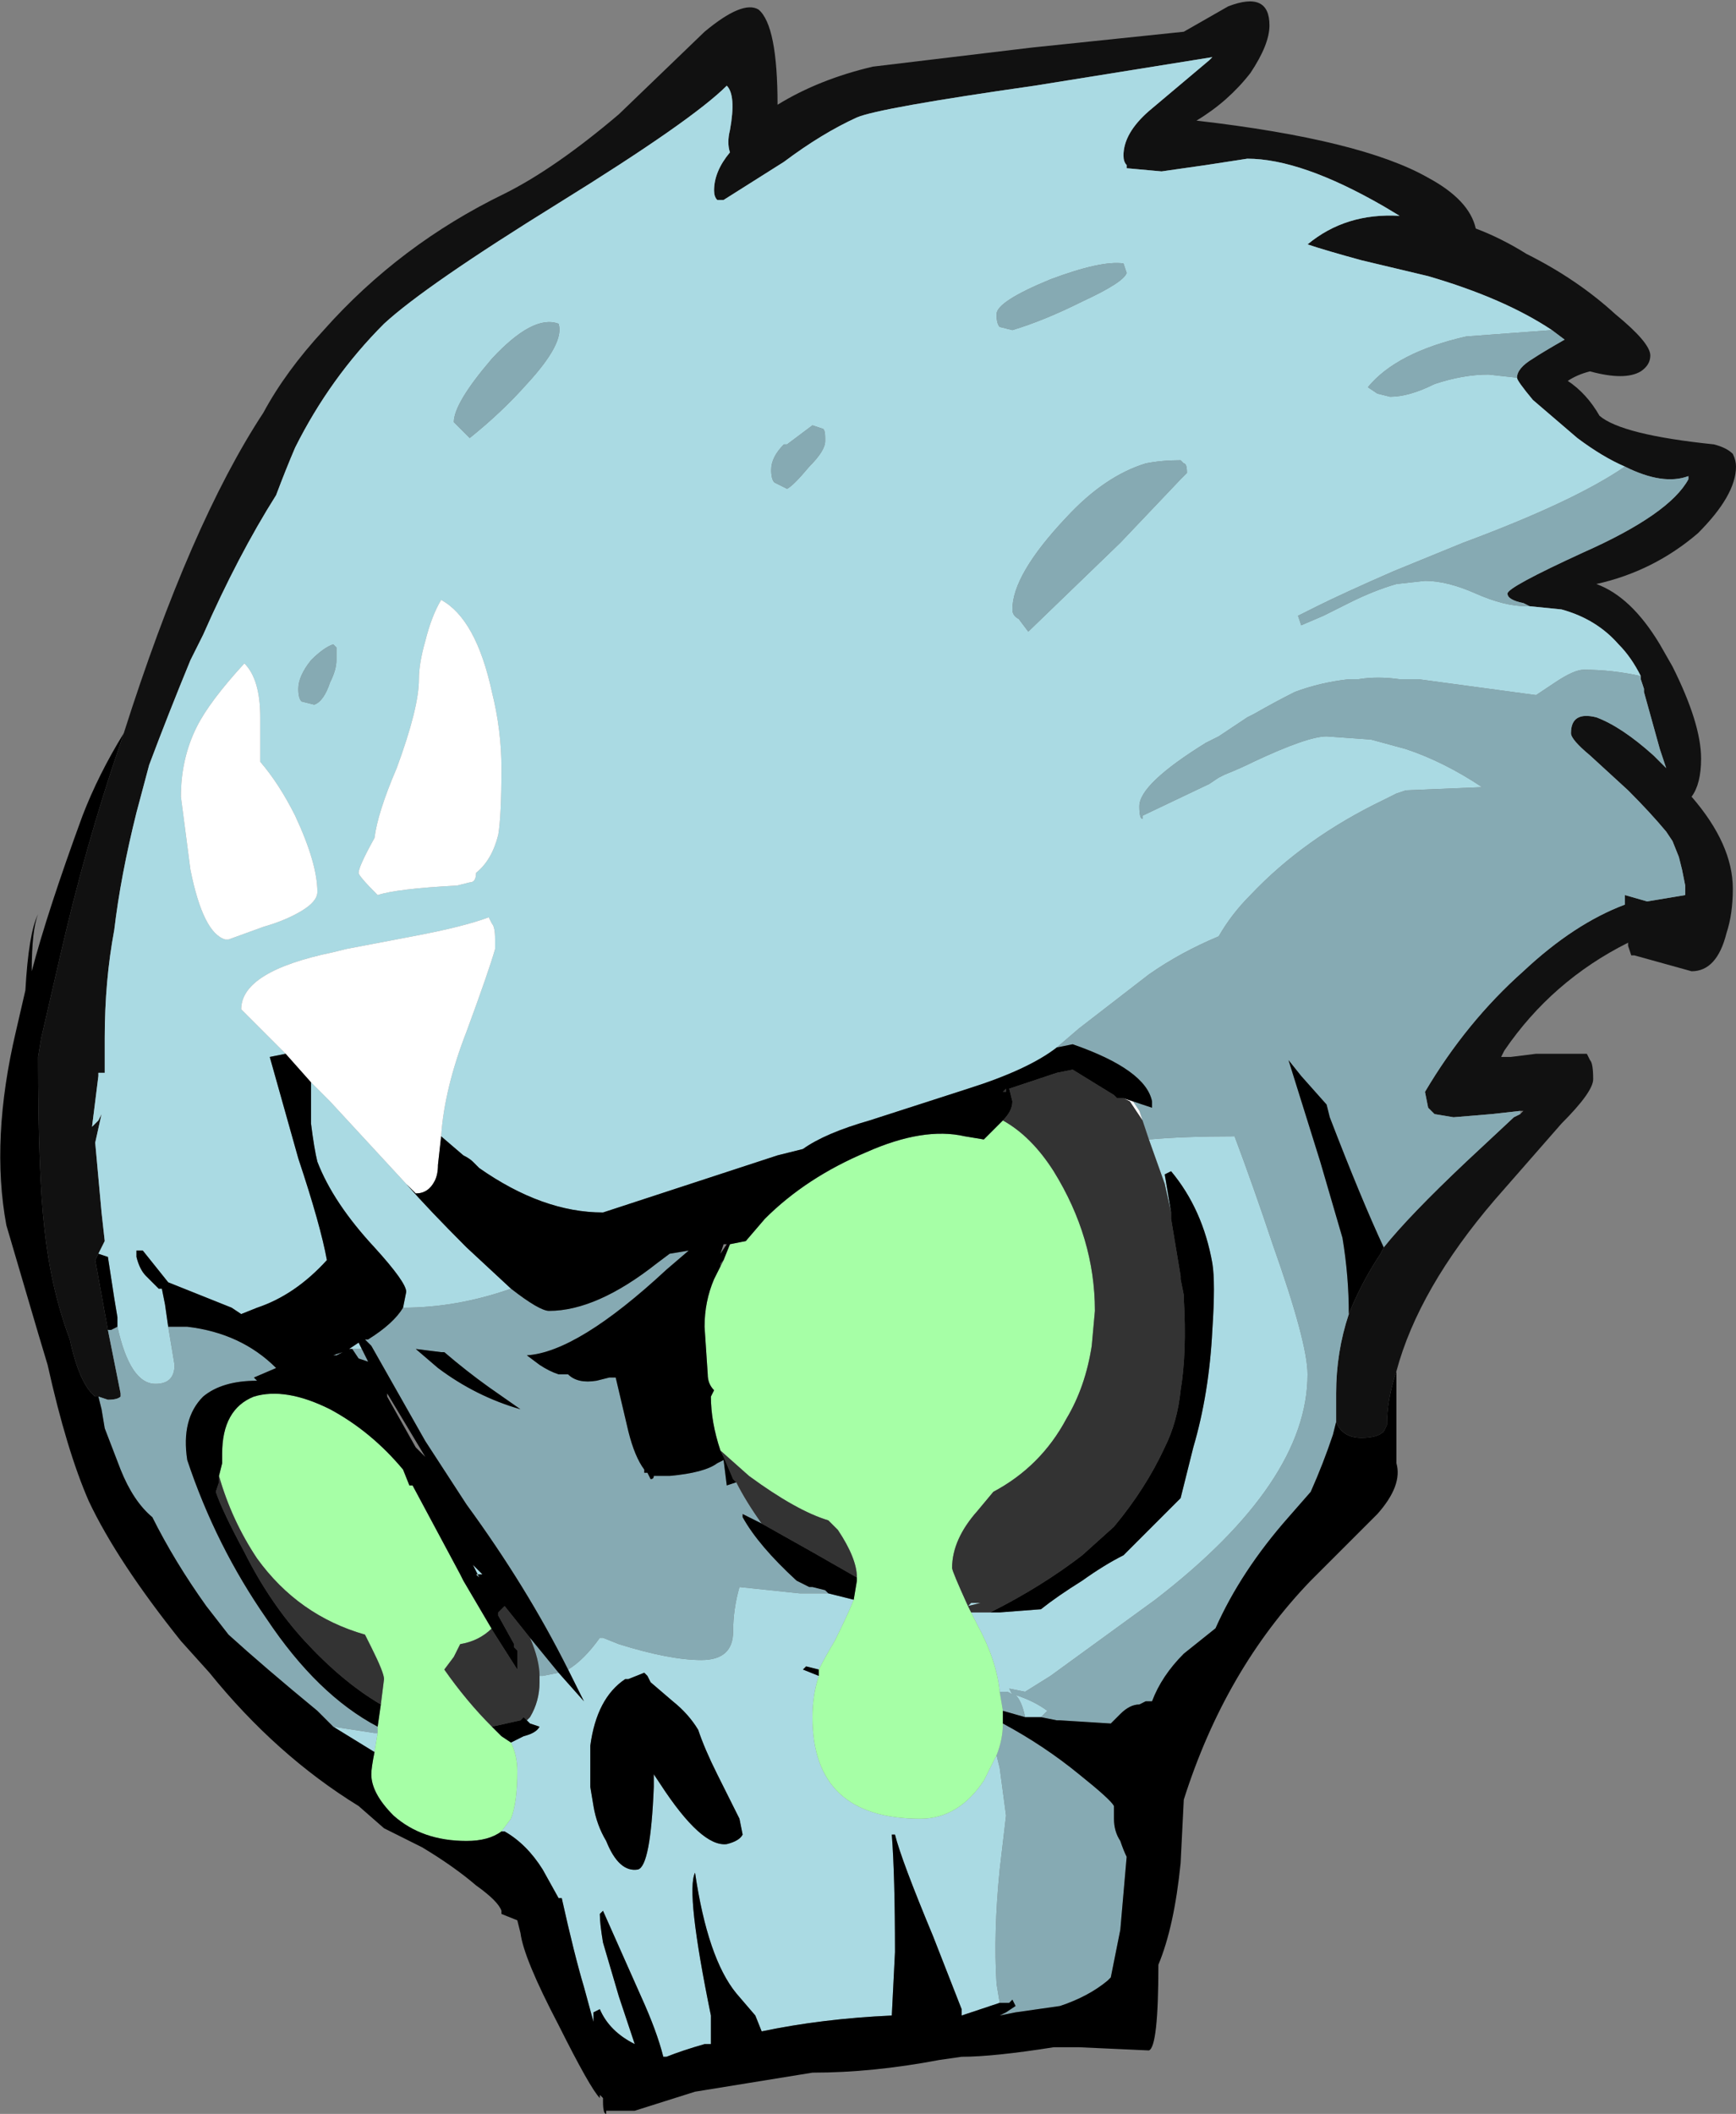 <?xml version="1.0" encoding="UTF-8" standalone="no"?>
<svg xmlns:ffdec="https://www.free-decompiler.com/flash" xmlns:xlink="http://www.w3.org/1999/xlink" ffdec:objectType="shape" height="33.3px" width="27.35px" xmlns="http://www.w3.org/2000/svg">
  <rect width="100%" height="100%" fill="#808080" stroke="none"/>
  <g transform="matrix(1.0, 0.0, 0.0, 1.0, 1.9, -3.55)">
    <path d="M0.05 15.1 Q1.1 11.8 2.25 10.05 2.6 9.4 3.2 8.75 4.4 7.4 6.05 6.6 6.85 6.2 7.85 5.35 L9.2 4.05 Q9.8 3.55 10.05 3.7 10.35 3.95 10.35 5.2 11.0 4.8 11.85 4.6 L14.35 4.3 16.75 4.05 17.45 3.65 Q18.1 3.4 18.1 3.95 18.1 4.25 17.8 4.7 17.45 5.15 16.95 5.45 19.55 5.75 20.6 6.35 21.25 6.7 21.35 7.15 21.75 7.3 22.15 7.55 22.95 7.95 23.55 8.5 24.1 8.95 24.1 9.15 24.1 9.3 23.95 9.4 23.7 9.55 23.15 9.4 22.95 9.45 22.8 9.55 23.1 9.75 23.3 10.1 23.65 10.4 25.1 10.55 25.3 10.6 25.4 10.7 25.45 10.8 25.45 10.9 25.45 11.35 24.85 11.95 24.15 12.55 23.25 12.75 23.8 12.95 24.25 13.7 L24.45 14.05 Q24.9 14.95 24.9 15.5 24.9 15.9 24.75 16.1 25.4 16.85 25.4 17.55 25.4 17.95 25.3 18.25 25.15 18.85 24.75 18.85 L23.85 18.6 23.8 18.6 23.75 18.45 23.75 18.4 Q22.55 19.0 21.8 20.1 L21.75 20.2 21.9 20.2 22.3 20.15 23.1 20.15 23.15 20.25 Q23.2 20.3 23.2 20.55 23.2 20.75 22.7 21.25 L21.65 22.45 Q20.45 23.85 20.1 25.15 19.95 25.6 19.95 26.0 L19.9 26.1 Q19.8 26.2 19.55 26.2 19.25 26.2 19.15 25.95 L19.15 25.5 Q19.15 24.85 19.35 24.25 19.55 23.75 19.85 23.3 L19.9 23.2 Q20.3 22.7 21.2 21.85 L21.95 21.15 22.05 21.1 22.1 21.05 22.05 21.05 21.6 21.1 21.0 21.15 20.7 21.1 20.6 21.0 20.55 20.75 Q21.2 19.65 22.1 18.85 22.9 18.1 23.7 17.8 L23.7 17.65 24.05 17.75 24.65 17.65 24.65 17.6 24.65 17.55 24.65 17.5 24.6 17.25 24.55 17.05 24.45 16.8 24.35 16.65 Q24.1 16.35 23.75 16.0 L23.15 15.45 Q22.85 15.2 22.85 15.1 22.85 14.75 23.25 14.85 23.65 15.0 24.15 15.45 L24.35 15.65 24.25 15.35 24.0 14.45 24.0 14.4 23.95 14.25 23.95 14.2 Q23.8 13.9 23.6 13.7 23.25 13.3 22.7 13.15 L22.2 13.1 22.1 13.05 Q21.85 13.0 21.85 12.9 21.85 12.8 23.05 12.25 24.4 11.65 24.7 11.1 L24.7 11.05 Q24.3 11.2 23.7 10.9 23.35 10.75 22.95 10.45 L22.25 9.85 Q22.0 9.55 22.0 9.5 22.0 9.35 22.25 9.2 22.4 9.1 22.75 8.9 L22.55 8.75 Q21.8 8.25 20.6 7.9 L19.55 7.65 Q19.0 7.5 18.7 7.4 19.3 6.9 20.15 6.95 L19.9 6.8 Q18.6 6.05 17.75 6.05 L17.1 6.15 16.4 6.25 15.85 6.2 15.85 6.15 Q15.8 6.1 15.8 6.0 15.8 5.65 16.2 5.3 L17.15 4.5 17.2 4.45 14.4 4.9 Q11.95 5.25 11.6 5.4 11.05 5.65 10.45 6.1 L9.5 6.7 9.4 6.7 Q9.35 6.65 9.35 6.55 9.35 6.25 9.6 5.95 9.55 5.8 9.6 5.6 9.7 5.05 9.55 4.9 9.0 5.45 6.9 6.75 4.8 8.05 4.15 8.65 3.3 9.5 2.75 10.6 2.6 10.95 2.45 11.35 1.85 12.3 1.3 13.55 L1.1 13.95 Q0.75 14.8 0.45 15.6 L0.25 16.35 Q0.0 17.35 -0.1 18.2 -0.25 19.0 -0.25 19.9 L-0.25 20.45 -0.35 20.45 -0.35 20.5 -0.45 21.3 -0.35 21.2 -0.3 21.1 -0.4 21.55 -0.3 22.65 -0.25 23.1 -0.35 23.3 -0.4 23.4 -0.2 24.5 0.0 25.5 0.0 25.55 Q-0.05 25.6 -0.2 25.6 L-0.35 25.55 -0.4 25.55 Q-0.65 25.35 -0.8 24.65 -1.1 23.85 -1.2 22.9 -1.3 22.05 -1.3 20.2 L-1.25 19.9 -0.95 18.6 Q-0.55 16.85 0.0 15.25 L0.05 15.1 M0.7 21.15 L0.7 21.15" fill="#111111" fill-rule="evenodd" stroke="none"/>
    <path d="M-0.35 23.3 L-0.25 23.1 -0.3 22.65 -0.4 21.55 -0.3 21.1 -0.35 21.2 -0.45 21.3 -0.35 20.5 -0.35 20.45 -0.25 20.45 -0.25 19.9 Q-0.25 19.0 -0.1 18.2 0.0 17.35 0.25 16.35 L0.45 15.6 Q0.75 14.8 1.1 13.95 L1.3 13.55 Q1.85 12.3 2.45 11.35 2.6 10.95 2.75 10.6 3.3 9.5 4.15 8.65 4.8 8.05 6.9 6.75 9.0 5.45 9.55 4.9 9.7 5.05 9.6 5.6 9.55 5.8 9.6 5.95 9.35 6.25 9.35 6.55 9.35 6.65 9.4 6.7 L9.5 6.7 10.45 6.1 Q11.05 5.65 11.6 5.4 11.95 5.25 14.4 4.9 L17.2 4.45 17.15 4.5 16.2 5.3 Q15.8 5.65 15.8 6.0 15.8 6.1 15.85 6.15 L15.85 6.2 16.4 6.25 17.1 6.15 17.75 6.05 Q18.6 6.05 19.9 6.8 L20.15 6.95 Q19.3 6.9 18.7 7.4 19.0 7.5 19.55 7.65 L20.6 7.9 Q21.8 8.25 22.55 8.75 L21.2 8.85 Q20.1 9.1 19.65 9.65 L19.8 9.75 20.0 9.8 Q20.3 9.8 20.7 9.6 21.15 9.45 21.55 9.45 L22.0 9.5 Q22.0 9.55 22.25 9.85 L22.95 10.45 Q23.35 10.75 23.7 10.9 22.9 11.45 21.15 12.1 L20.05 12.55 Q19.25 12.9 18.85 13.1 18.65 13.2 18.55 13.25 L18.6 13.4 18.95 13.25 19.35 13.05 Q19.75 12.85 20.1 12.75 L20.55 12.7 Q20.9 12.7 21.35 12.9 21.8 13.1 22.15 13.1 L22.2 13.1 22.7 13.15 Q23.25 13.3 23.6 13.7 23.8 13.9 23.95 14.2 23.5 14.1 23.05 14.1 22.9 14.1 22.6 14.3 L22.3 14.5 20.45 14.25 20.15 14.25 Q19.8 14.2 19.5 14.25 L19.35 14.25 Q18.9 14.3 18.5 14.45 18.2 14.6 17.85 14.8 L17.75 14.85 17.3 15.15 17.1 15.25 Q16.05 15.9 16.05 16.25 16.05 16.45 16.1 16.45 L16.1 16.4 17.15 15.9 17.3 15.8 17.4 15.75 Q17.65 15.65 17.85 15.55 18.7 15.15 19.0 15.15 L19.7 15.2 20.25 15.35 Q20.85 15.55 21.45 15.95 L20.25 16.0 20.1 16.05 19.9 16.15 Q18.65 16.75 17.8 17.65 17.5 17.95 17.3 18.3 16.7 18.55 16.2 18.9 L15.1 19.75 14.75 20.05 Q14.3 20.4 13.35 20.7 L11.8 21.2 Q11.1 21.4 10.75 21.65 L10.35 21.75 7.6 22.65 Q6.65 22.65 5.65 21.95 L5.55 21.85 Q5.5 21.8 5.4 21.75 L5.05 21.45 Q5.1 20.7 5.45 19.8 5.8 18.85 5.9 18.5 L5.9 18.35 Q5.9 18.15 5.85 18.1 L5.8 18.0 Q5.4 18.15 4.6 18.3 L3.55 18.5 3.35 18.55 Q1.9 18.85 1.9 19.45 L2.6 20.15 2.35 20.2 2.8 21.8 Q3.15 22.85 3.25 23.4 2.75 23.95 2.15 24.15 L1.9 24.25 1.75 24.15 0.75 23.75 0.35 23.25 0.25 23.25 0.25 23.35 Q0.3 23.55 0.4 23.65 L0.6 23.85 0.65 23.85 0.7 24.1 0.75 24.45 0.85 25.05 Q0.85 25.35 0.55 25.35 0.15 25.35 -0.05 24.45 L-0.05 24.3 -0.1 24.0 -0.2 23.35 -0.35 23.3 M5.25 10.2 L5.5 10.45 Q6.0 10.05 6.4 9.6 7.0 8.95 6.9 8.65 6.5 8.5 5.85 9.2 5.25 9.9 5.25 10.2 M14.05 13.15 Q14.05 13.25 14.15 13.3 L14.3 13.5 15.75 12.1 16.7 11.1 16.8 11.0 Q16.8 10.85 16.75 10.85 L16.7 10.8 Q16.4 10.8 16.15 10.85 15.5 11.05 14.9 11.7 14.05 12.6 14.05 13.15 M15.85 7.85 L15.8 7.7 Q15.45 7.65 14.65 7.95 13.8 8.3 13.8 8.5 13.8 8.65 13.85 8.7 L14.05 8.75 Q14.55 8.6 15.15 8.3 15.8 8.0 15.85 7.85 M5.05 13.0 Q4.9 13.25 4.8 13.65 4.7 14.0 4.7 14.25 4.7 14.7 4.35 15.65 4.05 16.35 4.0 16.75 3.75 17.2 3.75 17.3 3.75 17.35 4.05 17.65 4.35 17.55 5.3 17.5 L5.5 17.45 Q5.6 17.45 5.6 17.3 5.85 17.1 5.95 16.7 6.0 16.4 6.0 15.65 6.0 15.05 5.85 14.45 5.6 13.3 5.05 13.0 M10.5 10.55 L10.45 10.55 Q10.25 10.75 10.25 10.95 10.25 11.1 10.3 11.15 L10.5 11.25 Q10.6 11.2 10.85 10.9 11.1 10.65 11.1 10.5 L11.1 10.45 Q11.1 10.3 11.05 10.3 L10.9 10.25 10.5 10.55 M3.4 13.95 L3.4 13.75 3.35 13.7 Q3.2 13.75 3.0 13.95 2.8 14.2 2.8 14.4 2.8 14.55 2.85 14.6 L3.05 14.65 Q3.2 14.6 3.3 14.3 3.4 14.1 3.4 13.95 M0.95 16.1 L1.1 17.25 Q1.3 18.25 1.65 18.35 L1.7 18.35 2.25 18.15 Q2.6 18.05 2.85 17.9 3.1 17.75 3.1 17.6 3.1 17.15 2.75 16.4 2.5 15.9 2.2 15.55 L2.2 14.85 Q2.2 14.25 1.95 14.0 1.4 14.6 1.2 15.0 0.95 15.5 0.95 16.1 M0.7 21.15 L0.7 21.15 M3.0 20.6 L3.3 20.9 4.5 22.2 Q4.85 22.6 5.45 23.2 L6.15 23.85 Q5.3 24.15 4.45 24.15 L4.5 23.9 Q4.5 23.75 4.0 23.2 3.35 22.5 3.1 21.85 3.05 21.65 3.0 21.25 L3.0 20.6 M2.15 25.3 L2.15 25.3 M6.9 29.9 L6.9 29.9 7.3 30.35 7.05 29.85 Q7.3 29.7 7.55 29.35 L7.6 29.35 7.85 29.45 Q8.65 29.7 9.15 29.7 9.65 29.7 9.65 29.25 9.65 28.9 9.75 28.55 L10.7 28.65 Q11.0 28.65 11.15 28.65 L11.55 28.75 Q11.45 29.0 11.25 29.4 11.1 29.65 11.0 29.85 L10.8 29.8 10.75 29.85 11.0 29.95 Q10.9 30.25 10.9 30.6 10.9 32.2 12.6 32.2 13.2 32.2 13.6 31.6 L13.8 31.2 13.85 31.4 13.95 32.15 13.85 33.0 Q13.75 34.0 13.8 34.8 L13.85 35.1 13.25 35.3 13.25 35.2 12.8 34.05 Q12.3 32.85 12.2 32.45 L12.15 32.45 Q12.2 33.1 12.2 34.3 L12.15 35.3 Q11.05 35.35 10.1 35.55 L10.0 35.3 9.7 34.95 Q9.25 34.4 9.05 33.05 8.9 33.35 9.3 35.3 L9.3 35.75 9.2 35.75 Q8.85 35.85 8.6 35.95 L8.55 35.95 Q8.45 35.55 8.2 35.0 L7.6 33.65 7.55 33.7 Q7.55 33.85 7.6 34.15 L7.85 35.0 8.1 35.75 Q7.7 35.55 7.55 35.2 L7.45 35.25 7.45 35.4 7.3 34.85 Q7.15 34.35 6.95 33.45 L6.9 33.45 6.65 33.0 Q6.4 32.6 6.05 32.4 L6.0 32.4 6.15 32.2 Q6.25 31.95 6.25 31.45 6.25 31.2 6.15 31.0 L6.35 30.9 Q6.55 30.85 6.6 30.75 L6.45 30.7 6.4 30.65 6.45 30.6 Q6.6 30.35 6.6 30.05 L6.6 29.95 6.65 29.95 6.9 29.9 M3.65 24.8 L3.6 24.8 3.75 24.7 3.8 24.8 3.65 24.8 M3.5 24.85 L3.4 24.9 3.35 24.9 3.5 24.85 M13.85 30.2 Q13.8 29.7 13.5 29.15 L13.4 28.95 13.7 28.95 13.85 28.95 14.5 28.9 Q14.75 28.7 15.15 28.45 15.5 28.2 15.8 28.05 L16.7 27.15 16.9 26.35 Q17.15 25.5 17.2 24.5 17.25 23.75 17.2 23.45 17.05 22.6 16.55 22.0 L16.45 22.05 16.55 22.65 16.45 22.2 16.2 21.5 Q16.75 21.45 17.55 21.45 17.85 22.25 18.15 23.15 18.7 24.7 18.7 25.2 18.7 26.9 16.3 28.75 L14.65 29.95 14.25 30.2 14.0 30.15 14.05 30.25 Q14.0 30.2 13.95 30.2 L13.85 30.2 M16.55 22.75 L16.55 22.7 16.55 22.75 M14.25 30.6 Q14.2 30.35 14.1 30.25 14.4 30.35 14.6 30.5 L14.5 30.6 14.25 30.6 M13.35 28.85 L13.4 28.8 13.55 28.8 13.35 28.85 M13.95 35.25 L13.85 35.3 13.95 35.25 M4.0 31.15 L3.35 30.75 4.0 30.85 4.05 30.85 4.0 31.15 M9.1 30.8 Q8.95 30.55 8.7 30.35 L8.35 30.05 8.3 29.95 8.25 29.9 8.0 30.0 7.95 30.0 Q7.5 30.3 7.4 31.05 7.4 31.35 7.4 31.7 L7.45 32.0 Q7.5 32.3 7.65 32.55 7.85 33.05 8.15 33.0 8.35 32.95 8.4 31.7 L8.4 31.5 8.5 31.65 Q9.15 32.65 9.55 32.6 9.75 32.55 9.8 32.45 L9.75 32.2 9.4 31.5 Q9.2 31.1 9.1 30.8 M5.6 28.35 L5.65 28.4 5.55 28.2 5.7 28.35 5.6 28.35" fill="#aadae3" fill-rule="evenodd" stroke="none"/>
    <path d="M-0.35 25.55 L-0.2 25.6 Q-0.05 25.6 0.0 25.55 L0.0 25.5 -0.2 24.5 -0.15 24.5 -0.05 24.45 Q0.15 25.35 0.55 25.35 0.85 25.35 0.85 25.05 L0.75 24.45 1.05 24.45 Q1.9 24.55 2.45 25.1 L2.1 25.25 2.15 25.3 Q1.6 25.3 1.3 25.55 0.95 25.9 1.05 26.55 1.5 27.9 2.3 29.05 3.1 30.25 4.05 30.75 L4.05 30.85 4.0 30.85 3.35 30.75 3.1 30.5 Q2.25 29.8 1.7 29.3 L1.35 28.85 Q0.85 28.15 0.5 27.45 0.2 27.2 0.0 26.7 L-0.25 26.05 -0.3 25.75 -0.35 25.55 M22.55 8.75 L22.75 8.9 Q22.4 9.1 22.25 9.2 22.0 9.35 22.0 9.5 L21.55 9.45 Q21.15 9.45 20.7 9.6 20.3 9.8 20.0 9.8 L19.8 9.75 19.65 9.65 Q20.1 9.1 21.2 8.85 L22.55 8.75 M23.7 10.9 Q24.3 11.2 24.7 11.05 L24.7 11.1 Q24.4 11.65 23.05 12.25 21.85 12.8 21.85 12.9 21.85 13.0 22.1 13.05 L22.2 13.1 22.15 13.1 Q21.8 13.1 21.35 12.9 20.9 12.7 20.55 12.7 L20.1 12.75 Q19.75 12.85 19.35 13.05 L18.95 13.25 18.6 13.4 18.55 13.25 Q18.65 13.2 18.85 13.1 19.25 12.9 20.05 12.55 L21.15 12.1 Q22.9 11.45 23.7 10.9 M23.95 14.2 L23.95 14.25 24.0 14.4 24.0 14.45 24.25 15.35 24.35 15.65 24.15 15.45 Q23.65 15.0 23.25 14.85 22.85 14.75 22.85 15.1 22.85 15.2 23.15 15.45 L23.75 16.0 Q24.1 16.35 24.35 16.65 L24.45 16.8 24.55 17.05 24.6 17.25 24.65 17.5 24.65 17.55 24.65 17.55 24.65 17.6 24.65 17.65 24.05 17.75 23.7 17.65 23.7 17.8 Q22.9 18.1 22.1 18.85 21.2 19.65 20.55 20.75 L20.6 21.0 20.7 21.1 21.0 21.15 21.6 21.1 22.05 21.05 22.05 21.1 21.95 21.15 21.2 21.85 Q20.3 22.7 19.9 23.2 19.55 22.45 19.05 21.15 L19.0 20.95 18.6 20.5 18.4 20.25 18.9 21.85 19.25 23.05 Q19.35 23.65 19.35 24.25 19.15 24.85 19.15 25.5 L19.15 25.95 19.1 26.15 Q18.95 26.6 18.75 27.05 L18.4 27.45 Q17.65 28.3 17.25 29.2 L16.75 29.6 Q16.4 29.95 16.25 30.35 L16.15 30.35 16.05 30.4 Q15.9 30.4 15.75 30.55 L15.6 30.7 14.8 30.65 14.75 30.65 14.5 30.6 14.6 30.5 Q14.4 30.35 14.1 30.25 14.2 30.35 14.25 30.6 L13.9 30.5 13.85 30.2 13.95 30.2 Q14.0 30.2 14.05 30.25 L14.0 30.15 14.25 30.2 14.65 29.95 16.3 28.75 Q18.7 26.9 18.7 25.2 18.7 24.7 18.15 23.15 17.85 22.25 17.55 21.45 16.75 21.45 16.2 21.5 L16.1 21.2 16.05 21.05 15.95 20.9 16.25 21.0 16.25 20.9 Q16.15 20.4 15.0 20.0 L14.75 20.05 15.1 19.75 16.2 18.9 Q16.7 18.55 17.3 18.3 17.5 17.95 17.8 17.65 18.65 16.75 19.9 16.15 L20.1 16.05 20.25 16.0 21.45 15.95 Q20.85 15.55 20.25 15.35 L19.7 15.2 19.0 15.15 Q18.7 15.15 17.85 15.55 17.65 15.65 17.4 15.75 L17.3 15.8 17.15 15.9 16.1 16.4 16.1 16.45 Q16.05 16.45 16.05 16.25 16.05 15.9 17.1 15.25 L17.3 15.15 17.75 14.85 17.85 14.8 Q18.2 14.6 18.5 14.45 18.9 14.3 19.35 14.25 L19.5 14.25 Q19.8 14.2 20.15 14.25 L20.45 14.25 22.3 14.5 22.6 14.3 Q22.9 14.1 23.05 14.1 23.5 14.1 23.95 14.2 M15.85 7.85 Q15.8 8.0 15.15 8.3 14.55 8.6 14.05 8.75 L13.85 8.7 Q13.8 8.65 13.8 8.5 13.8 8.3 14.65 7.95 15.45 7.65 15.8 7.7 L15.85 7.85 M14.05 13.15 Q14.05 12.6 14.9 11.7 15.5 11.05 16.15 10.85 16.4 10.8 16.7 10.8 L16.75 10.85 Q16.8 10.85 16.8 11.0 L16.7 11.1 15.75 12.1 14.3 13.5 14.15 13.3 Q14.05 13.25 14.05 13.15 M5.25 10.2 Q5.25 9.9 5.85 9.2 6.5 8.5 6.9 8.65 7.0 8.95 6.4 9.6 6.0 10.05 5.5 10.45 L5.25 10.2 M3.4 13.95 Q3.4 14.1 3.3 14.3 3.2 14.6 3.05 14.65 L2.85 14.6 Q2.8 14.55 2.8 14.4 2.8 14.2 3.0 13.95 3.2 13.75 3.35 13.7 L3.4 13.75 3.4 13.95 M10.5 10.55 L10.9 10.25 11.05 10.3 Q11.1 10.3 11.1 10.45 L11.1 10.5 Q11.1 10.65 10.85 10.9 10.6 11.2 10.5 11.25 L10.3 11.15 Q10.25 11.1 10.25 10.95 10.25 10.75 10.45 10.55 L10.5 10.55 M7.05 29.85 Q6.4 28.55 5.45 27.25 L4.8 26.25 3.95 24.75 3.85 24.65 3.9 24.65 Q4.3 24.4 4.45 24.15 5.3 24.15 6.15 23.85 6.6 24.2 6.75 24.2 7.5 24.2 8.45 23.45 L8.65 23.3 8.95 23.25 8.6 23.55 Q7.2 24.85 6.4 24.9 L6.6 25.05 Q6.75 25.15 6.9 25.2 L7.05 25.2 Q7.2 25.35 7.5 25.3 L7.7 25.25 7.8 25.25 8.0 26.1 Q8.1 26.5 8.25 26.7 L8.25 26.75 8.3 26.75 8.35 26.85 Q8.4 26.85 8.4 26.8 L8.65 26.8 Q9.2 26.75 9.4 26.6 L9.5 26.55 9.55 26.95 9.7 26.9 Q9.85 27.2 10.1 27.55 L9.8 27.4 9.8 27.45 Q10.05 27.9 10.65 28.45 L10.85 28.55 10.9 28.55 11.1 28.6 11.15 28.65 Q11.0 28.65 10.7 28.65 L9.75 28.55 Q9.65 28.9 9.65 29.25 9.65 29.7 9.15 29.7 8.65 29.7 7.85 29.45 L7.6 29.35 7.55 29.35 Q7.3 29.7 7.05 29.85 M6.45 29.35 L6.9 29.9 6.65 29.95 6.6 29.95 Q6.6 29.7 6.45 29.35 M5.05 24.85 L4.65 24.8 5.0 25.1 Q5.6 25.55 6.3 25.75 L5.8 25.4 Q5.45 25.15 5.1 24.85 L5.05 24.85 M3.8 24.8 L3.9 25.0 3.75 24.95 3.65 24.8 3.8 24.8 M13.8 31.2 Q13.9 30.95 13.9 30.7 14.55 31.05 15.1 31.5 15.6 31.9 15.65 32.0 L15.65 32.2 Q15.65 32.4 15.75 32.55 15.8 32.7 15.85 32.8 L15.75 33.95 15.6 34.7 15.55 34.75 Q15.25 35.0 14.8 35.15 L14.1 35.25 13.85 35.3 13.95 35.25 14.1 35.15 14.05 35.05 14.0 35.1 13.85 35.1 13.8 34.8 Q13.75 34.0 13.85 33.0 L13.95 32.15 13.85 31.4 13.8 31.2" fill="#86aab3" fill-rule="evenodd" stroke="none"/>
    <path d="M5.05 13.0 Q5.6 13.3 5.85 14.45 6.0 15.05 6.0 15.65 6.0 16.4 5.95 16.7 5.85 17.1 5.6 17.3 5.6 17.45 5.5 17.45 L5.3 17.5 Q4.35 17.55 4.05 17.65 3.75 17.35 3.75 17.3 3.75 17.2 4.0 16.75 4.05 16.35 4.35 15.65 4.7 14.7 4.7 14.25 4.7 14.0 4.8 13.65 4.9 13.25 5.05 13.0 M2.6 20.15 L1.9 19.45 Q1.9 18.85 3.35 18.55 L3.55 18.5 4.6 18.3 Q5.4 18.15 5.8 18.0 L5.85 18.1 Q5.9 18.15 5.9 18.35 L5.9 18.5 Q5.8 18.85 5.45 19.8 5.1 20.7 5.05 21.45 L5.0 21.9 Q5.0 22.05 4.95 22.15 4.85 22.35 4.65 22.35 L4.5 22.2 3.3 20.9 3.0 20.6 2.6 20.15 M0.95 16.1 Q0.95 15.5 1.2 15.0 1.4 14.6 1.95 14.0 2.2 14.25 2.2 14.85 L2.2 15.55 Q2.5 15.9 2.75 16.4 3.1 17.15 3.1 17.6 3.1 17.75 2.85 17.9 2.6 18.05 2.25 18.15 L1.7 18.35 1.65 18.35 Q1.3 18.25 1.1 17.25 L0.95 16.1 M15.8 20.85 L15.95 20.9 16.05 21.05 16.1 21.2 15.9 20.9 15.8 20.85" fill="#ffffff" fill-rule="evenodd" stroke="none"/>
    <path d="M4.05 30.75 L4.1 30.4 4.15 30.0 Q4.15 29.9 3.95 29.5 L3.85 29.3 Q2.8 29.0 2.15 28.1 1.75 27.5 1.55 26.8 L1.6 26.6 1.6 26.45 Q1.6 25.75 2.1 25.55 2.6 25.4 3.3 25.75 3.95 26.1 4.45 26.7 L4.55 26.95 4.6 26.95 5.35 28.35 5.4 28.45 5.9 29.3 5.85 29.2 Q5.65 29.4 5.35 29.45 L5.25 29.65 5.1 29.85 Q5.45 30.35 5.85 30.75 L6.0 30.9 6.15 31.0 Q6.25 31.2 6.25 31.45 6.25 31.95 6.15 32.2 L6.0 32.4 Q5.8 32.55 5.45 32.55 4.75 32.55 4.3 32.15 3.95 31.8 3.95 31.5 3.95 31.4 4.0 31.15 L4.05 30.85 4.05 30.75 M9.5 23.4 L9.6 23.15 9.85 23.1 10.15 22.75 Q10.8 22.1 11.75 21.7 12.65 21.3 13.3 21.45 L13.6 21.5 13.9 21.2 Q14.35 21.45 14.7 22.0 15.35 23.05 15.35 24.2 L15.3 24.75 Q15.2 25.4 14.9 25.9 14.5 26.65 13.75 27.05 L13.5 27.35 Q13.1 27.8 13.1 28.25 13.1 28.3 13.35 28.85 L13.4 28.95 13.5 29.15 Q13.8 29.7 13.85 30.2 L13.9 30.5 13.9 30.7 Q13.9 30.95 13.8 31.2 L13.6 31.6 Q13.2 32.2 12.6 32.2 10.9 32.2 10.9 30.6 10.9 30.25 11.0 29.95 L11.0 29.85 Q11.1 29.65 11.25 29.4 11.45 29.0 11.55 28.75 L11.6 28.45 11.6 28.4 Q11.6 28.1 11.3 27.65 L11.15 27.5 Q10.65 27.35 9.9 26.8 L9.45 26.4 9.45 26.4 Q9.3 25.95 9.3 25.55 L9.35 25.45 Q9.25 25.35 9.25 25.2 L9.2 24.45 Q9.2 24.05 9.35 23.7 9.4 23.6 9.45 23.5 L9.5 23.4" fill="#a6ffa6" fill-rule="evenodd" stroke="none"/>
    <path d="M4.1 30.4 Q3.5 30.05 2.9 29.4 2.35 28.8 1.95 28.0 1.6 27.35 1.5 27.05 L1.55 26.9 1.55 26.8 Q1.75 27.5 2.15 28.1 2.8 29.0 3.85 29.3 L3.95 29.5 Q4.15 29.9 4.15 30.0 L4.1 30.4 M5.9 29.3 L6.25 29.85 6.25 29.55 6.2 29.5 6.2 29.45 5.95 29.0 5.95 28.95 6.05 28.85 6.45 29.35 Q6.6 29.7 6.6 29.95 L6.6 30.05 Q6.6 30.35 6.45 30.6 L6.4 30.65 6.35 30.6 6.3 30.65 5.85 30.75 Q5.45 30.35 5.1 29.85 L5.25 29.65 5.35 29.45 Q5.65 29.4 5.85 29.2 L5.9 29.3 M10.1 27.55 Q9.85 27.2 9.7 26.9 L9.65 26.85 9.5 26.5 9.45 26.4 9.9 26.8 Q10.65 27.35 11.15 27.5 L11.3 27.65 Q11.6 28.1 11.6 28.4 L10.9 28.0 10.1 27.55 M9.5 23.4 L9.45 23.5 9.45 23.45 9.5 23.4 M13.4 28.95 L13.35 28.85 Q13.1 28.3 13.1 28.25 13.1 27.8 13.5 27.35 L13.75 27.05 Q14.5 26.65 14.9 25.9 15.2 25.4 15.3 24.75 L15.35 24.2 Q15.35 23.05 14.7 22.0 14.35 21.45 13.9 21.2 14.05 21.05 14.05 20.9 L14.0 20.7 14.75 20.45 15.0 20.4 15.65 20.8 15.7 20.85 15.8 20.85 15.9 20.9 16.1 21.2 16.2 21.5 16.45 22.2 16.55 22.65 16.55 22.7 16.55 22.75 16.7 23.65 16.7 23.7 16.75 23.95 16.75 24.0 Q16.8 24.85 16.7 25.45 16.65 25.95 16.45 26.35 16.15 27.0 15.65 27.6 L15.15 28.05 Q14.5 28.55 13.7 28.95 L13.4 28.95 M13.95 20.75 L13.9 20.75 13.95 20.7 13.95 20.75 M13.35 28.85 L13.55 28.8 13.4 28.8 13.35 28.85" fill="#333333" fill-rule="evenodd" stroke="none"/>
    <path d="M20.1 25.15 L20.1 25.35 Q20.1 26.4 20.1 26.6 20.2 26.95 19.8 27.4 L18.75 28.45 Q17.4 29.85 16.75 31.9 L16.7 32.9 Q16.6 33.9 16.35 34.5 16.35 35.8 16.2 35.85 L15.1 35.8 14.7 35.8 Q13.75 35.95 13.25 35.95 L12.9 36.0 Q11.85 36.2 10.9 36.2 L9.05 36.5 8.1 36.8 7.65 36.8 7.65 36.85 Q7.6 36.85 7.6 36.65 L7.6 36.6 7.55 36.55 7.55 36.6 Q7.4 36.45 6.9 35.45 6.35 34.4 6.3 34.0 L6.25 33.8 6.0 33.7 6.0 33.65 Q5.95 33.5 5.6 33.25 5.25 32.95 4.75 32.65 L4.15 32.35 3.75 32.0 Q2.45 31.2 1.4 29.9 L0.95 29.4 Q-0.05 28.15 -0.5 27.2 -0.85 26.4 -1.15 25.05 L-1.3 24.55 -1.8 22.85 Q-2.05 21.5 -1.65 19.8 L-1.5 19.15 Q-1.45 18.25 -1.3 17.95 -1.4 18.2 -1.4 18.85 -1.15 17.9 -0.6 16.4 -0.35 15.75 0.05 15.1 L0.0 15.25 Q-0.55 16.85 -0.95 18.6 L-1.25 19.9 -1.3 20.2 Q-1.3 22.05 -1.2 22.9 -1.1 23.85 -0.8 24.65 -0.65 25.35 -0.4 25.55 L-0.35 25.55 -0.3 25.75 -0.25 26.05 0.0 26.7 Q0.2 27.2 0.5 27.45 0.85 28.15 1.35 28.85 L1.7 29.3 Q2.25 29.8 3.1 30.5 L3.35 30.75 4.0 31.15 Q3.95 31.4 3.95 31.5 3.95 31.8 4.3 32.15 4.75 32.55 5.45 32.55 5.8 32.55 6.0 32.4 L6.05 32.4 Q6.4 32.6 6.65 33.0 L6.9 33.45 6.95 33.45 Q7.15 34.35 7.3 34.85 L7.45 35.4 7.45 35.25 7.55 35.2 Q7.7 35.55 8.1 35.75 L7.85 35.0 7.6 34.15 Q7.55 33.85 7.55 33.7 L7.6 33.65 8.2 35.0 Q8.45 35.55 8.55 35.95 L8.6 35.95 Q8.85 35.85 9.2 35.75 L9.3 35.75 9.3 35.3 Q8.9 33.35 9.05 33.05 9.25 34.4 9.7 34.95 L10.0 35.3 10.1 35.55 Q11.05 35.35 12.15 35.3 L12.2 34.3 Q12.2 33.1 12.15 32.45 L12.2 32.45 Q12.3 32.85 12.8 34.05 L13.25 35.2 13.25 35.3 13.85 35.1 14.0 35.1 14.05 35.05 14.1 35.15 13.95 35.25 13.85 35.3 14.1 35.25 14.8 35.15 Q15.25 35.0 15.55 34.75 L15.6 34.7 15.75 33.95 15.85 32.8 Q15.8 32.7 15.75 32.55 15.65 32.4 15.65 32.2 L15.65 32.0 Q15.6 31.9 15.1 31.5 14.55 31.05 13.9 30.7 L13.9 30.5 14.25 30.6 14.5 30.6 14.75 30.65 14.8 30.65 15.6 30.7 15.75 30.55 Q15.9 30.4 16.05 30.4 L16.15 30.35 16.25 30.35 Q16.4 29.95 16.75 29.6 L17.25 29.2 Q17.65 28.3 18.4 27.45 L18.75 27.05 Q18.95 26.6 19.1 26.15 L19.15 25.95 Q19.25 26.2 19.55 26.2 19.8 26.2 19.9 26.1 L19.95 26.0 Q19.95 25.6 20.1 25.15 M-0.2 24.5 L-0.4 23.4 -0.35 23.3 -0.2 23.35 -0.1 24.0 -0.05 24.3 -0.05 24.45 -0.15 24.5 -0.2 24.5 M19.9 23.2 L19.85 23.3 Q19.55 23.75 19.35 24.25 19.35 23.65 19.25 23.05 L18.9 21.85 18.4 20.25 18.6 20.5 19.0 20.95 19.05 21.15 Q19.55 22.45 19.9 23.2 M5.05 21.45 L5.4 21.75 Q5.5 21.8 5.55 21.85 L5.65 21.95 Q6.65 22.65 7.6 22.65 L10.35 21.75 10.75 21.65 Q11.1 21.4 11.8 21.2 L13.35 20.7 Q14.3 20.4 14.75 20.05 L15.0 20.0 Q16.15 20.4 16.25 20.9 L16.25 21.0 15.95 20.9 15.8 20.85 15.7 20.85 15.65 20.8 15.0 20.4 14.75 20.45 14.0 20.7 14.05 20.9 Q14.05 21.05 13.9 21.2 L13.6 21.5 13.3 21.45 Q12.65 21.3 11.75 21.7 10.8 22.1 10.15 22.75 L9.85 23.1 9.6 23.15 9.5 23.4 9.45 23.45 9.45 23.5 Q9.4 23.6 9.35 23.7 9.2 24.05 9.2 24.45 L9.25 25.2 Q9.25 25.35 9.35 25.45 L9.3 25.55 Q9.3 25.95 9.45 26.4 L9.45 26.4 9.5 26.5 9.65 26.85 9.7 26.9 9.55 26.95 9.5 26.55 9.4 26.6 Q9.2 26.75 8.65 26.8 L8.4 26.8 Q8.4 26.85 8.35 26.85 L8.3 26.75 8.25 26.75 8.25 26.7 Q8.1 26.5 8.0 26.1 L7.8 25.25 7.7 25.25 7.5 25.3 Q7.2 25.35 7.05 25.2 L6.9 25.2 Q6.75 25.15 6.6 25.05 L6.4 24.9 Q7.2 24.85 8.6 23.55 L8.95 23.25 8.65 23.3 8.45 23.45 Q7.5 24.2 6.75 24.2 6.6 24.2 6.15 23.85 L5.45 23.2 Q4.85 22.6 4.5 22.2 L4.65 22.35 Q4.85 22.35 4.95 22.15 5.0 22.05 5.0 21.9 L5.05 21.45 M0.75 24.45 L0.7 24.1 0.65 23.85 0.6 23.85 0.4 23.65 Q0.3 23.55 0.25 23.35 L0.25 23.25 0.35 23.25 0.75 23.75 1.75 24.15 1.9 24.25 2.15 24.15 Q2.75 23.95 3.25 23.4 3.15 22.85 2.8 21.8 L2.35 20.2 2.6 20.15 3.0 20.6 3.0 21.25 Q3.05 21.65 3.1 21.85 3.35 22.5 4.0 23.2 4.5 23.75 4.5 23.9 L4.45 24.15 Q4.3 24.4 3.9 24.65 L3.85 24.65 3.95 24.75 4.8 26.25 5.45 27.25 Q6.4 28.55 7.05 29.85 L7.3 30.35 6.9 29.9 6.45 29.35 6.05 28.85 5.95 28.95 5.95 29.0 6.2 29.45 6.2 29.5 6.25 29.55 6.25 29.85 5.9 29.3 5.4 28.45 5.35 28.35 4.6 26.95 4.55 26.95 4.45 26.7 Q3.95 26.1 3.3 25.75 2.6 25.4 2.1 25.55 1.6 25.75 1.6 26.45 L1.6 26.6 1.55 26.8 1.55 26.9 1.5 27.05 Q1.6 27.35 1.95 28.0 2.35 28.8 2.9 29.4 3.5 30.05 4.1 30.4 L4.05 30.75 Q3.1 30.25 2.3 29.05 1.5 27.9 1.05 26.55 0.95 25.9 1.3 25.55 1.6 25.3 2.15 25.3 L2.1 25.25 2.45 25.1 Q1.9 24.55 1.05 24.45 L0.75 24.45 M2.15 25.3 L2.15 25.3 M6.9 29.9 L6.9 29.9 M11.15 28.65 L11.1 28.6 10.9 28.55 10.85 28.55 10.65 28.45 Q10.05 27.9 9.8 27.45 L9.8 27.4 10.1 27.55 10.9 28.0 11.6 28.4 11.6 28.45 11.55 28.75 11.15 28.65 M5.05 24.85 L5.1 24.85 Q5.45 25.15 5.8 25.4 L6.3 25.75 Q5.6 25.55 5.0 25.1 L4.65 24.8 5.05 24.85 M4.8 26.5 L4.2 25.5 4.2 25.55 4.65 26.35 4.8 26.5 M3.65 24.8 L3.75 24.95 3.9 25.0 3.8 24.8 3.75 24.7 3.6 24.8 3.65 24.8 M3.5 24.85 L3.35 24.9 3.4 24.9 3.5 24.85 M9.45 23.3 L9.55 23.15 9.5 23.15 9.45 23.3 M11.0 29.85 L11.0 29.95 10.75 29.85 10.8 29.8 11.0 29.85 M13.95 20.75 L13.95 20.7 13.9 20.75 13.95 20.75 M16.55 22.7 L16.55 22.65 16.45 22.05 16.55 22.0 Q17.05 22.6 17.2 23.45 17.25 23.75 17.2 24.5 17.15 25.5 16.9 26.35 L16.7 27.15 15.8 28.05 Q15.5 28.2 15.15 28.45 14.75 28.7 14.5 28.9 L13.85 28.95 13.7 28.95 Q14.5 28.55 15.15 28.05 L15.65 27.6 Q16.15 27.0 16.45 26.35 16.65 25.95 16.7 25.45 16.8 24.85 16.75 24.0 L16.75 23.95 16.7 23.7 16.7 23.65 16.55 22.75 16.55 22.7 M9.1 30.8 Q9.2 31.1 9.4 31.5 L9.75 32.2 9.8 32.45 Q9.75 32.55 9.55 32.6 9.15 32.65 8.5 31.65 L8.4 31.5 8.4 31.7 Q8.35 32.95 8.15 33.0 7.85 33.05 7.65 32.55 7.5 32.3 7.45 32.0 L7.4 31.7 Q7.4 31.35 7.4 31.05 7.5 30.3 7.95 30.0 L8.0 30.0 8.25 29.9 8.3 29.95 8.35 30.05 8.7 30.35 Q8.95 30.55 9.1 30.8 M5.85 30.75 L6.3 30.65 6.35 30.6 6.4 30.65 6.45 30.7 6.6 30.75 Q6.55 30.85 6.35 30.9 L6.15 31.0 6.0 30.9 5.85 30.75 M5.6 28.35 L5.7 28.35 5.55 28.2 5.65 28.4 5.6 28.35" fill="#000000" fill-rule="evenodd" stroke="none"/>
  </g>
</svg>
